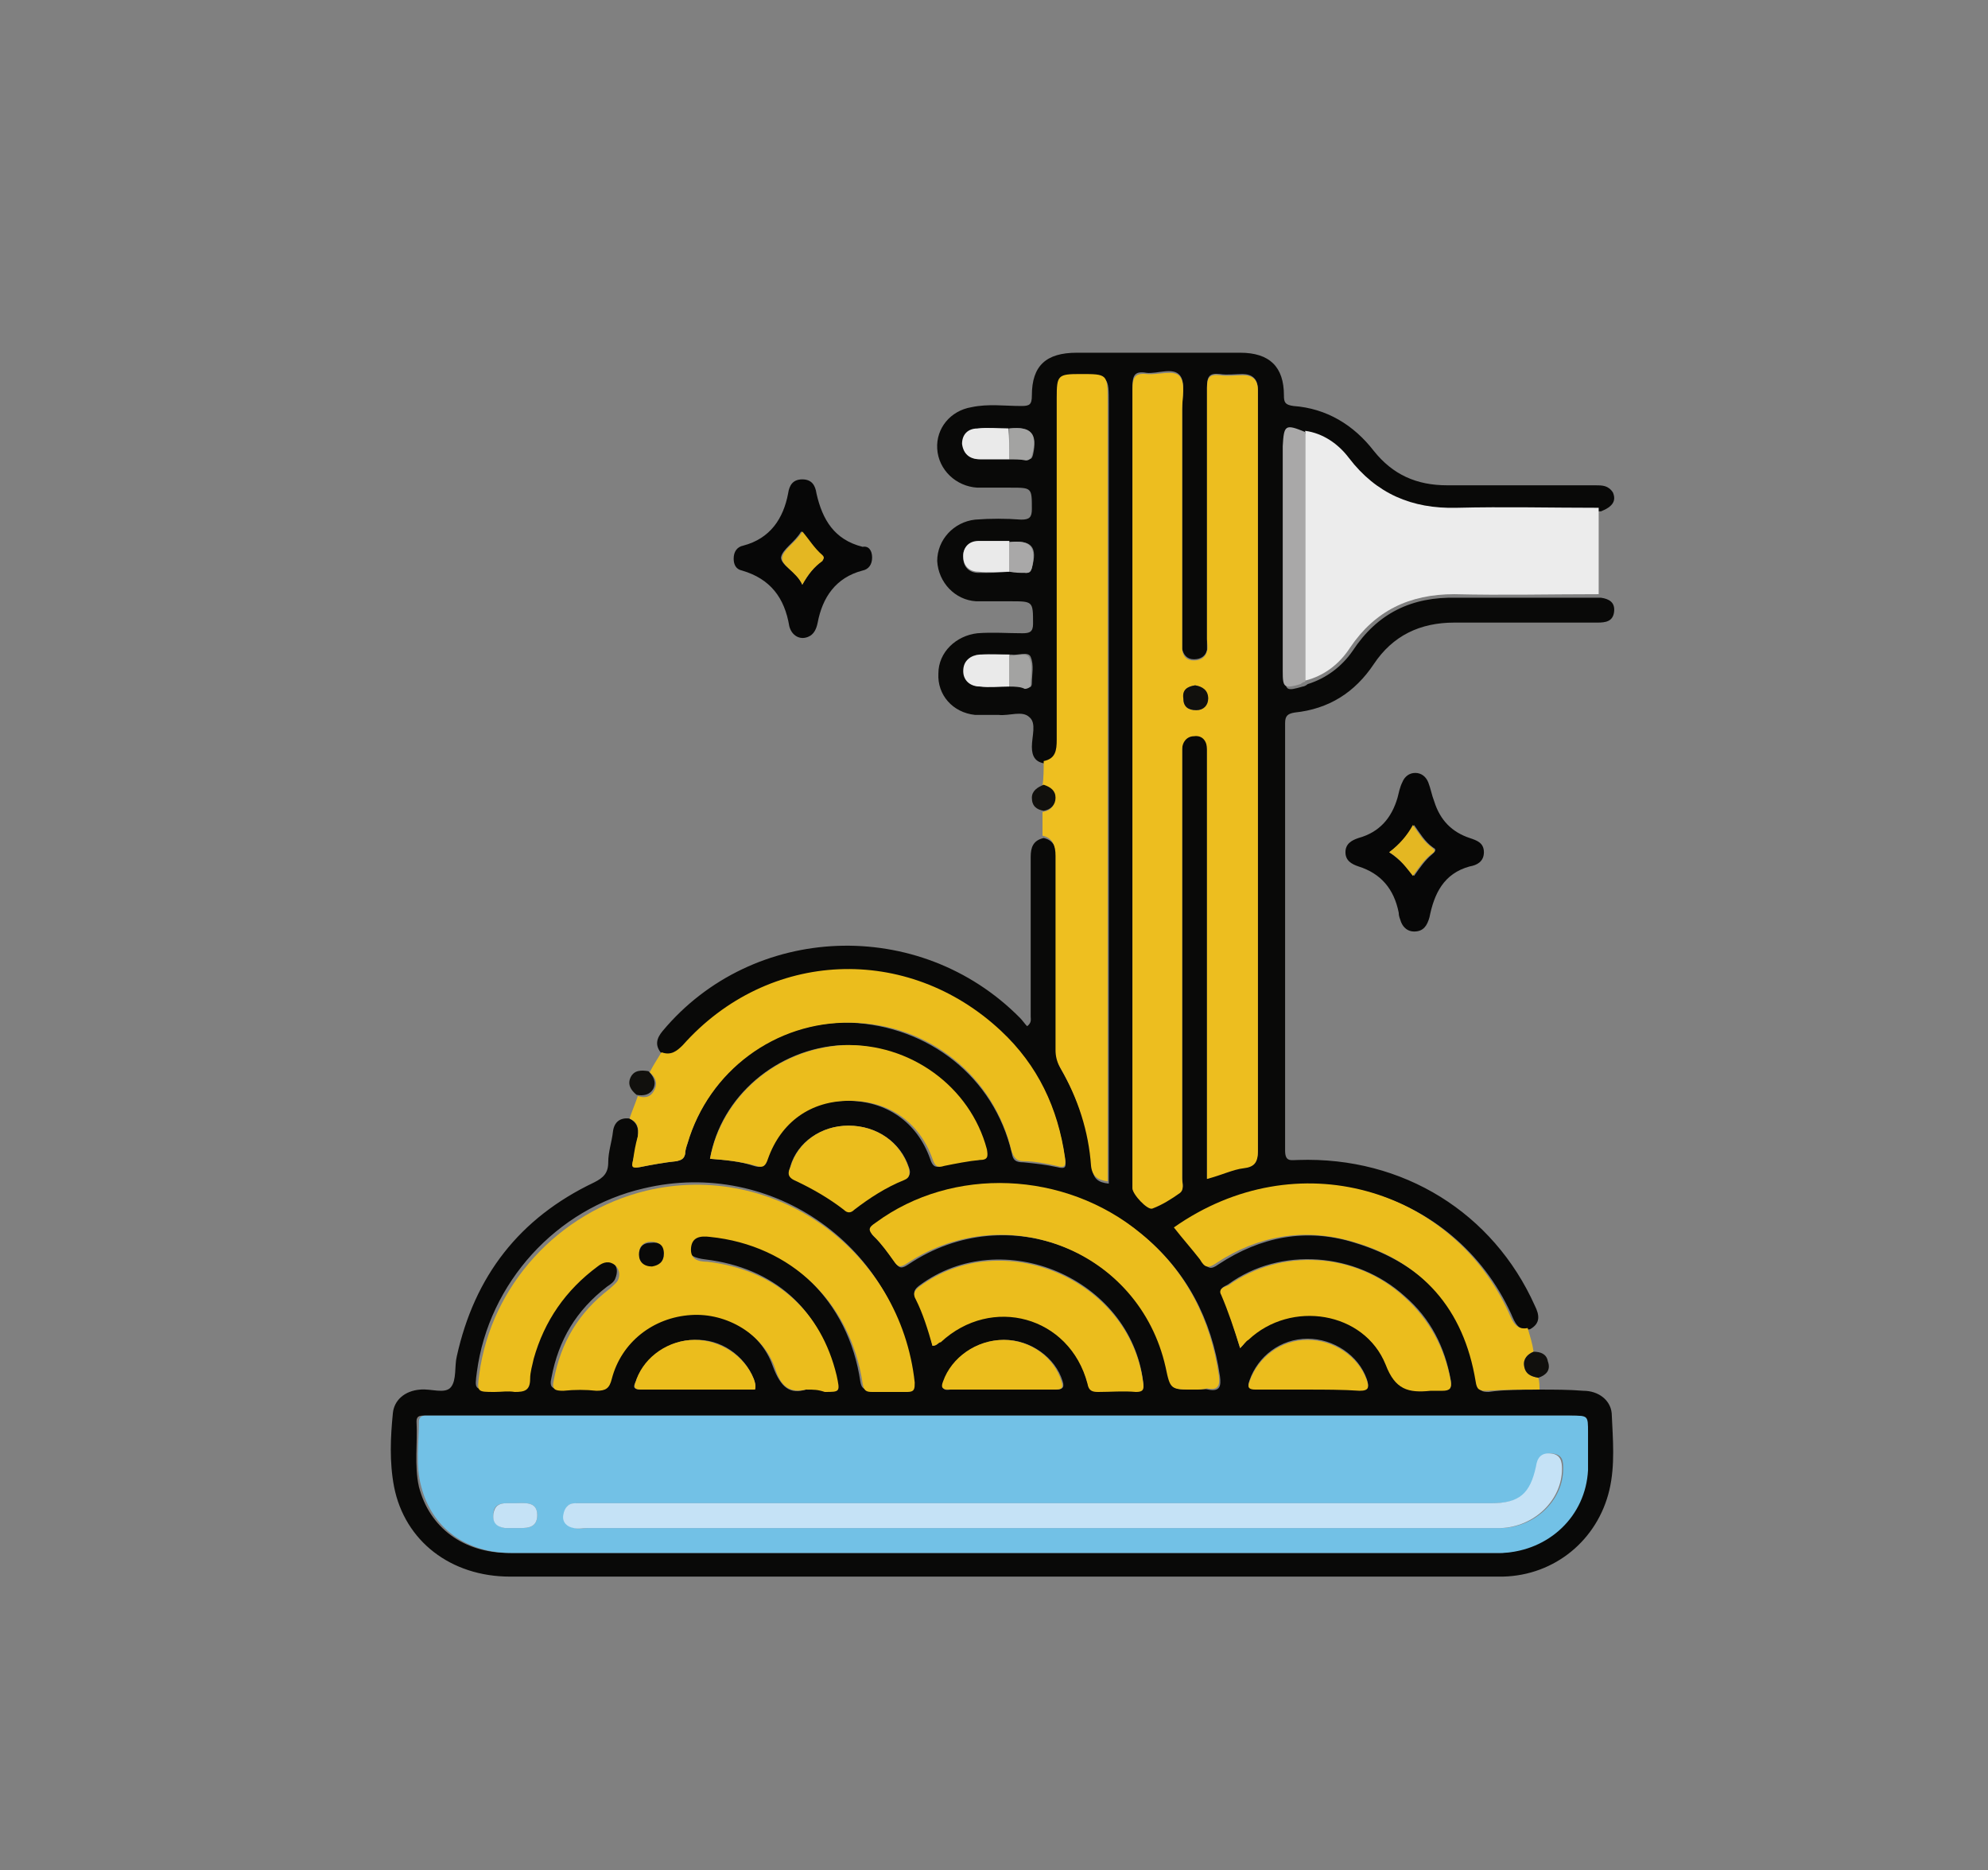 <?xml version="1.0" encoding="UTF-8"?>
<!-- Generator: Adobe Illustrator 25.4.1, SVG Export Plug-In . SVG Version: 6.00 Build 0)  -->
<svg version="1.1" id="Layer_1" xmlns="http://www.w3.org/2000/svg" xmlns:xlink="http://www.w3.org/1999/xlink" x="0px" y="0px" viewBox="0 0 168 158" style="enable-background:new 0 0 168 158;" xml:space="preserve">
<rect x="0" y="0" width="168" height="158" fill="#808080" stroke="none"/>
<style type="text/css">
	.st0{fill:#090908;}
	.st1{fill:#EEBF20;}
	.st2{fill:#ECECEC;}
	.st3{fill:#EBBD1D;}
	.st4{fill:#070707;}
	.st5{fill:#11100D;}
	.st6{fill:#72C1E6;}
	.st7{fill:#EDBE1F;}
	.st8{fill:#A9A8A8;}
	.st9{fill:#EAEAEA;}
	.st10{fill:#A3A3A2;}
	.st11{fill:#E4B722;}
	.st12{fill:#C5E2F6;}
</style>
<g>
	<path class="st0" d="M130.1,117.4c1.2,0,2.5,0,3.7,0.1c1.3,0,2.3,0.8,2.4,1.9c0.1,2.2,0.3,4.4-0.2,6.5c-1,4.2-4.6,7.2-9,7.3   c-0.2,0-0.5,0-0.7,0c-27.7,0-55.5,0-83.2,0c-5,0-8.9-3-9.8-7.6c-0.4-2.1-0.3-4.2-0.1-6.2c0.1-1.1,1-1.9,2.3-2   c0.9-0.1,2.1,0.4,2.6-0.2s0.3-1.8,0.5-2.6c1.5-6.8,5.3-11.7,11.6-14.7c0.8-0.4,1.2-0.8,1.2-1.7c0-0.9,0.3-1.7,0.4-2.6   c0.1-0.8,0.6-1.2,1.4-1.1c0.6,0.3,0.8,0.8,0.7,1.5c-0.1,0.7-0.2,1.3-0.4,2c-0.1,0.6,0.1,0.7,0.6,0.6c1-0.2,2.1-0.4,3.1-0.5   c0.4-0.1,0.6-0.2,0.7-0.6c0-0.3,0.1-0.6,0.2-0.9c1.8-6.2,7.5-10.4,13.8-10.2C78.5,86.7,84,91,85.5,97.4c0.1,0.6,0.3,0.8,1,0.8   c1,0.1,1.9,0.2,2.8,0.4c0.8,0.2,0.8,0,0.7-0.7c-0.6-4.2-2.3-7.8-5.4-10.7c-7.9-7.4-19.7-6.9-26.9,1.2c-0.5,0.6-1,0.9-1.8,0.6   c-0.6-0.7-0.4-1.3,0.1-1.9c7.6-9.1,21.7-9.7,30.2-1.1c0.2,0.2,0.4,0.5,0.6,0.7c0.4-0.3,0.3-0.6,0.3-0.8c0-4.5,0-9,0-13.5   c0-0.8,0.2-1.4,1.1-1.6c0.9,0.2,1.1,0.9,1.1,1.7c0,5.5,0,10.9,0,16.4c0,0.5,0.1,1,0.4,1.5c1.5,2.6,2.4,5.3,2.6,8.3   c0.1,0.9,0.5,1.2,1.4,1.3c0-0.4,0-0.8,0-1.2c0-21.6,0-43.1,0-64.7c0-2.3,0-2.3-2.3-2.3c-1.9,0-2,0.1-2,2c0,9.6,0,19.3,0,28.9   c0,0.8,0,1.6-1.1,1.8c-0.8-0.1-1.1-0.6-1.1-1.4c0-0.9,0.4-2-0.2-2.5c-0.6-0.6-1.7-0.1-2.6-0.2c-0.7,0-1.4,0-2,0   c-1.9-0.2-3.2-1.7-3.1-3.5c0-1.8,1.5-3.2,3.3-3.4c1.3-0.1,2.5,0,3.8,0c0.6,0,0.9-0.1,0.9-0.8c0-1.9,0-1.9-1.9-1.9c-1,0-1.9,0-2.9,0   c-1.8-0.1-3.2-1.6-3.3-3.4c0-1.8,1.4-3.3,3.2-3.5c1.3-0.1,2.6-0.1,3.9,0c0.7,0,0.9-0.2,0.9-0.9c0-1.8,0-1.8-1.8-1.8   c-0.9,0-1.8,0-2.8,0c-1.8-0.1-3.3-1.5-3.4-3.3c-0.1-1.7,1.1-3.2,2.9-3.5c1.4-0.3,2.8-0.1,4.2-0.1c0.7,0,0.9-0.1,0.9-0.9   c0-2.5,1.2-3.6,3.8-3.6c4.6,0,9.2,0,13.8,0c2.5,0,3.7,1.2,3.7,3.6c0,0.6,0.1,0.8,0.8,0.9c2.8,0.2,5.1,1.6,6.8,3.8   c1.6,2,3.6,2.9,6.2,2.9c4.2,0,8.3,0,12.5,0c0.6,0,1.1,0,1.5,0.6c0.3,0.7,0,1.2-1,1.6c-4,0-8-0.1-12,0c-3.8,0.1-6.8-1.1-9.1-4.2   c-0.9-1.2-2.1-2-3.7-2.3c-1.8-0.6-1.9-0.6-1.9,1.2c0,6.3,0,12.7,0,19c0,1.5,0.1,1.5,1.5,1.1c0.1,0,0.3-0.1,0.4-0.2   c1.6-0.5,2.9-1.5,3.8-2.8c2.1-3.2,5-4.6,8.8-4.5c4.1,0,8.1,0,12.2,0c0.7,0.1,1.2,0.4,1.1,1.2s-0.7,0.9-1.4,0.9c-4,0-8,0-12.1,0   c-2.9,0-5.2,1.1-6.8,3.5c-1.6,2.4-3.8,3.8-6.7,4.1c-0.6,0.1-0.8,0.3-0.8,0.9c0,12,0,24.1,0,36.1c0,1,0.5,0.8,1.1,0.8   c8.9-0.3,16.5,4.5,20,12.3c0.4,0.8,0.5,1.5-0.4,2c-1,0.2-1.3-0.6-1.6-1.3c-4.8-10.5-17.9-14.5-28.3-7.2c0.7,0.9,1.5,1.7,2.2,2.7   c0.5,0.7,0.7,0.8,1.4,0.3c3.5-2.3,7.4-3.1,11.5-1.8c5.9,1.8,9.4,5.7,10.4,11.8c0.1,0.7,0.3,0.8,0.9,0.8   C127.1,117.4,128.6,117.4,130.1,117.4z M85.3,48.3c0.5,0,0.9,0,1.4,0.1c0.3,0,0.4-0.1,0.5-0.4c0.5-1.8,0-2.4-1.9-2.2   c-0.9,0-1.8-0.1-2.6,0c-0.8,0-1.4,0.5-1.3,1.3c0,0.8,0.5,1.3,1.3,1.3C83.6,48.4,84.4,48.4,85.3,48.3z M85.3,58c0.5,0,0.9,0,1.4,0.1   c0.3,0,0.5,0,0.5-0.4c0-0.7,0.2-1.5-0.1-2.2c-0.2-0.5-1.1-0.1-1.6-0.2h-0.1c-0.9,0-1.7-0.1-2.5,0c-0.9,0-1.4,0.5-1.4,1.4   c0,0.8,0.6,1.3,1.4,1.3C83.6,58.1,84.4,58,85.3,58z M85.3,36.2c-0.9,0-1.8-0.1-2.6,0c-0.8,0.1-1.4,0.5-1.3,1.3   c0,0.9,0.6,1.3,1.5,1.3c0.8,0,1.7,0,2.5,0c0.5,0,0.9,0,1.4,0c0.3,0,0.4,0,0.5-0.4C87.7,36.6,87.1,36,85.3,36.2z M84.8,119.6   c-16.1,0-32.1,0-48.2,0c-0.3,0-0.6,0-0.9,0c-0.4,0-0.5,0.2-0.5,0.5c0.1,1.8-0.2,3.7,0.2,5.5c0.9,3.5,3.8,5.6,7.6,5.6   c27.8,0,55.5,0,83.2,0c0.2,0,0.4,0,0.6,0c3.9-0.2,6.9-3.1,7.2-7c0.1-1.1,0-2.1,0-3.2c0-1.4,0-1.4-1.4-1.4   C116.8,119.6,100.8,119.6,84.8,119.6z M102,99.6c1.1-0.4,2.1-0.8,3.1-1c0.9-0.2,1.2-0.5,1.2-1.4c0-21.2,0-42.4,0-63.7   c0-0.2,0-0.4,0-0.6c0-0.9-0.5-1.3-1.3-1.3c-0.6,0-1.3,0.1-1.9,0c-0.9-0.1-1.1,0.2-1.1,1.1c0,7.1,0,14.1,0,21.2c0,0.3,0,0.7,0,1   c-0.1,0.5-0.5,0.8-1.1,0.8s-0.9-0.4-1-0.9c0-0.3,0-0.6,0-1c0-6.4,0-12.8,0-19.3c0-1,0.3-2.2-0.2-2.8c-0.6-0.7-1.9-0.1-2.8-0.2   c-1.1-0.2-1.2,0.3-1.2,1.3c0,21.7,0,43.4,0,65.1c0,0.8,0,1.6,0,2.4c0,0.5,1.3,1.9,1.7,1.7c0.8-0.3,1.5-0.8,2.3-1.3   c0.4-0.3,0.2-0.8,0.2-1.2c0-11.8,0-23.7,0-35.5c0-0.3,0-0.6,0-0.8c0-0.7,0.4-1.1,1-1.2c0.7,0,1.1,0.4,1.1,1.1c0,0.3,0,0.6,0,0.8   c0,11.4,0,22.8,0,34.2C102,98.8,102,99.1,102,99.6z M68.1,117.4c0.7,0,1,0,1.4,0c1.3,0,1.3,0,1-1.4c-1.2-5.4-5.1-8.9-10.9-9.6   c-0.8-0.1-1.6-0.3-1.4-1.2c0.1-0.9,0.9-1,1.6-0.9c6.9,0.7,11.9,5.6,12.9,12.4c0.1,0.6,0.3,0.7,0.8,0.7c1,0,2,0,3,0   c0.6,0,0.7-0.2,0.6-0.8c-1.1-11.2-11.8-18.8-22.7-16.2c-7.4,1.7-13.1,8-14.1,15.5c-0.2,1.5-0.2,1.5,1.3,1.5c0.6,0,1.1,0,1.7,0   c0.8,0.1,1.3-0.1,1.3-1.1c0-0.6,0.2-1.1,0.3-1.7c0.9-3.2,2.7-5.8,5.4-7.8c0.5-0.4,1-0.5,1.5-0.1c0.4,0.3,0.4,0.8,0.2,1.3   c-0.1,0.3-0.4,0.5-0.7,0.7c-2.6,2-4.1,4.5-4.7,7.7c-0.2,0.8,0.1,1,0.8,0.9c0.9-0.1,1.8-0.1,2.8,0c0.8,0.1,1.1-0.2,1.3-1   c0.8-3,3.6-5.2,6.7-5.4c3-0.2,6.1,1.6,7.1,4.5C66,117.3,66.8,117.8,68.1,117.4z M100.9,117.4c0.4,0,0.8-0.1,1.2,0   c1,0.2,1.1-0.3,1-1.1c-0.7-4.8-2.8-8.9-6.6-12c-6.4-5.3-15.9-5.7-22.4-0.9c-0.6,0.4-0.7,0.7-0.1,1.2c0.6,0.6,1.1,1.3,1.6,2   c0.4,0.6,0.6,0.6,1.2,0.2c8.4-5.6,19.6-1.1,21.8,8.8C99,117.4,99,117.4,100.9,117.4z M60,97.9c1.3,0.1,2.5,0.2,3.7,0.6   c0.6,0.2,0.8,0,1-0.6c1.1-3.1,3.6-4.9,6.9-4.9s5.9,1.8,7,4.9c0.2,0.6,0.4,0.8,1,0.6c1-0.2,2-0.5,3-0.5c0.8-0.1,0.8-0.3,0.6-0.9   c-1.3-5.2-6.5-9-12.1-8.8C65.7,88.6,60.9,92.6,60,97.9z M104.8,113.9c0.3-0.3,0.5-0.6,0.7-0.8c3.5-3.4,9.7-2.4,11.6,2.1   c0.9,2.1,1.9,2.5,3.8,2.2c0.3,0,0.6,0,1,0c0.6,0.1,0.8-0.1,0.7-0.8c-0.5-2.8-1.7-5.2-3.9-7.1c-4.1-3.7-10.5-4.2-14.9-1   c-0.3,0.2-0.8,0.3-0.6,0.8C103.9,110.8,104.3,112.3,104.8,113.9z M78.8,113.7c0.4,0,0.5-0.3,0.7-0.4c4.2-4,10.9-2.1,12.4,3.5   c0.2,0.6,0.4,0.7,0.9,0.7c1.1,0,2.1,0,3.2,0c0.6,0,0.7-0.2,0.6-0.8c-1.1-8.7-11.9-13.3-18.9-8.1c-0.4,0.3-0.6,0.6-0.3,1.1   C78.1,111,78.5,112.3,78.8,113.7z M71.7,95.1c-2.3,0-4.3,1.4-4.9,3.4c-0.1,0.4-0.3,0.8,0.3,1.1c1.5,0.6,2.9,1.5,4.2,2.5   c0.3,0.3,0.6,0.3,0.9,0c1.3-1,2.7-1.8,4.2-2.5c0.5-0.2,0.6-0.5,0.4-1C76.1,96.5,74.1,95.1,71.7,95.1z M84.7,117.4c1.5,0,3,0,4.5,0   c0.5,0,0.8-0.1,0.6-0.7c-0.6-2-2.7-3.5-4.9-3.5c-2.3,0-4.4,1.4-5.1,3.5c-0.2,0.6-0.1,0.8,0.5,0.7C81.7,117.4,83.2,117.4,84.7,117.4   z M110.4,117.4c1.5,0,3,0,4.5,0c0.8,0,0.8-0.3,0.6-0.9c-0.7-2-2.8-3.4-5-3.4c-2.3,0-4.2,1.5-4.9,3.5c-0.2,0.6-0.1,0.7,0.5,0.7   C107.5,117.4,109,117.4,110.4,117.4z M63.8,117.4c0.1-0.4,0-0.6-0.1-0.9c-0.8-2-2.8-3.4-5-3.3c-2.1,0-4.1,1.4-4.9,3.3   c-0.1,0.4-0.6,0.9,0.4,0.9C57.4,117.4,60.6,117.4,63.8,117.4z"/>
	<path class="st1" d="M88.2,64.3c1-0.2,1.1-0.9,1.1-1.8c0-9.6,0-19.3,0-28.9c0-1.9,0.1-2,2-2c2.3,0,2.3,0,2.3,2.3   c0,21.6,0,43.1,0,64.7c0,0.4,0,0.8,0,1.2c-0.8-0.1-1.3-0.4-1.4-1.3c-0.2-2.9-1.1-5.7-2.6-8.3c-0.3-0.5-0.4-1-0.4-1.5   c0-5.5,0-10.9,0-16.4c0-0.8-0.2-1.5-1.1-1.7c0-0.7,0-1.4,0-2c0.6-0.1,1-0.4,1-1.1s-0.5-0.9-1-1.1C88.2,65.7,88.2,65,88.2,64.3z"/>
	<path class="st2" d="M135.1,50.2c-4.1,0-8.1,0.1-12.2,0c-3.8,0-6.7,1.4-8.8,4.5c-0.9,1.4-2.2,2.4-3.8,2.8c0-7,0-14.1,0-21.1   c1.5,0.2,2.8,1.1,3.7,2.3c2.3,3,5.3,4.3,9.1,4.2c4-0.1,8,0,12,0C135.1,45.4,135.1,47.8,135.1,50.2z"/>
	<path class="st3" d="M55.9,88.9c0.8,0.3,1.3-0.1,1.8-0.6c7.2-8.1,19-8.6,26.9-1.2c3.1,2.9,4.8,6.5,5.4,10.7c0.1,0.7,0,0.9-0.7,0.7   c-0.9-0.2-1.9-0.4-2.8-0.4c-0.6,0-0.8-0.3-1-0.8c-1.5-6.4-7-10.8-13.6-10.9c-6.4-0.1-12,4.1-13.8,10.2c-0.1,0.3-0.2,0.6-0.2,0.9   c-0.1,0.4-0.3,0.5-0.7,0.6c-1,0.1-2.1,0.3-3.1,0.5c-0.6,0.1-0.8,0.1-0.6-0.6c0.1-0.7,0.2-1.3,0.4-2c0.1-0.7,0-1.2-0.7-1.5   c0.2-0.6,0.5-1.3,0.7-1.9c0.6,0.2,1.1,0.1,1.4-0.5s0.1-1.1-0.4-1.5C55.2,90,55.6,89.4,55.9,88.9z"/>
	<path class="st3" d="M130.1,117.4c-1.5,0-3,0-4.5,0.1c-0.6,0-0.8-0.1-0.9-0.8c-1-6.1-4.5-10.1-10.4-11.8c-4.1-1.2-8-0.5-11.5,1.8   c-0.7,0.5-1,0.4-1.4-0.3c-0.7-0.9-1.5-1.8-2.2-2.7c10.4-7.3,23.5-3.3,28.3,7.2c0.3,0.7,0.6,1.5,1.6,1.3c0.2,0.7,0.4,1.3,0.5,2   c-0.5,0.2-0.9,0.6-0.8,1.2c0.1,0.7,0.6,0.9,1.2,1C130.1,116.7,130.1,117.1,130.1,117.4z"/>
	<path class="st4" d="M73.7,47.1c0,0.6-0.3,1-0.8,1.1c-2.3,0.6-3.4,2.3-3.8,4.4c-0.1,0.5-0.3,1-0.8,1.2c-0.7,0.3-1.4-0.1-1.6-0.9   c-0.4-2.4-1.6-4-4-4.7c-0.5-0.1-0.7-0.5-0.7-1c0-0.6,0.3-1,0.8-1.1c2.3-0.6,3.4-2.3,3.8-4.4c0.1-0.7,0.4-1.2,1.2-1.2   s1.1,0.5,1.2,1.2c0.5,2.2,1.5,3.9,3.9,4.5C73.4,46.1,73.7,46.5,73.7,47.1z M67.8,49.4c0.5-0.9,1-1.5,1.6-2c0.2-0.2,0.3-0.3,0-0.5   c-0.7-0.5-1.1-1.3-1.7-2c-0.5,0.9-1.6,1.5-1.7,2.2C66,47.8,67.4,48.3,67.8,49.4z"/>
	<path class="st4" d="M119.5,78.7c-0.5,0-0.9-0.3-1.1-0.8c-0.1-0.3-0.2-0.5-0.2-0.8c-0.4-2-1.5-3.3-3.4-3.9   c-0.6-0.2-1.1-0.5-1.1-1.2s0.5-1,1.1-1.2c1.8-0.5,2.8-1.7,3.3-3.4c0.1-0.4,0.2-0.9,0.4-1.3c0.2-0.5,0.6-0.8,1.1-0.8   s0.9,0.3,1.1,0.8s0.3,1.1,0.5,1.6c0.5,1.6,1.5,2.6,3,3.1c0.6,0.2,1.2,0.4,1.2,1.2c0,0.8-0.6,1.1-1.2,1.2c-2.2,0.6-3,2.3-3.4,4.3   C120.6,78.2,120.3,78.7,119.5,78.7z M117.4,72c0.9,0.6,1.5,1.3,2.1,2c0.5-0.7,0.9-1.3,1.5-1.8c0.2-0.2,0.5-0.4,0.1-0.6   c-0.7-0.5-1.1-1.2-1.6-1.9C118.9,70.6,118.3,71.4,117.4,72z"/>
	<path class="st5" d="M130,116.4c-0.6-0.1-1.1-0.3-1.2-1c-0.1-0.6,0.3-1,0.8-1.2c0.6,0,1.1,0.2,1.2,0.8   C131.1,115.8,130.6,116.2,130,116.4z"/>
	<path class="st5" d="M88.2,66.3c0.6,0.2,1,0.5,1,1.1s-0.4,1-1,1.1c-0.6-0.1-1-0.4-1-1.1C87.2,66.8,87.7,66.5,88.2,66.3z"/>
	<path class="st5" d="M54.8,90.5c0.4,0.4,0.7,0.9,0.4,1.5c-0.3,0.5-0.8,0.6-1.4,0.5c-0.5-0.4-0.8-0.9-0.5-1.5   C53.6,90.4,54.2,90.4,54.8,90.5z"/>
	<path class="st6" d="M84.8,119.6c16,0,32,0,48,0c1.4,0,1.4,0,1.4,1.4c0,1.1,0,2.1,0,3.2c-0.2,3.9-3.3,6.8-7.2,7c-0.2,0-0.4,0-0.6,0   c-27.8,0-55.5,0-83.2,0c-3.8,0-6.7-2.1-7.6-5.6c-0.5-1.8-0.2-3.7-0.2-5.5c0-0.3,0.2-0.5,0.5-0.5s0.6,0,0.9,0   C52.7,119.6,68.7,119.6,84.8,119.6z M87.7,127c-12.7,0-25.4,0-38.1,0c-0.3,0-0.6,0-0.9,0c-0.7,0-1,0.4-1,1c-0.1,0.6,0.4,1,0.9,1.1   c0.3,0.1,0.7,0,1.1,0c25.5,0,51,0,76.5,0c0.2,0,0.5,0,0.7,0c2.9-0.1,5.2-2.4,5.2-5c0-0.6,0-1.2-0.9-1.3c-0.8-0.1-1.1,0.5-1.3,1.1   c-0.5,2.3-1.4,3.1-3.8,3.1C113.3,127,100.5,127,87.7,127z M43.5,127c-0.2,0-0.5,0-0.7,0c-0.6,0-1.1,0.2-1.1,0.9   c-0.1,0.8,0.4,1.1,1,1.2c0.3,0,0.6,0,0.8,0c0.9,0,1.9,0.1,1.9-1.1C45.4,126.8,44.3,127,43.5,127z"/>
	<path class="st7" d="M102,99.6c0-0.5,0-0.9,0-1.3c0-11.4,0-22.8,0-34.2c0-0.3,0-0.6,0-0.8c0-0.7-0.4-1.2-1.1-1.1   c-0.6,0-1,0.5-1,1.1c0,0.3,0,0.6,0,0.8c0,11.8,0,23.7,0,35.5c0,0.4,0.2,0.9-0.2,1.2c-0.7,0.5-1.5,1-2.3,1.3   c-0.4,0.2-1.7-1.2-1.7-1.7c0-0.8,0-1.6,0-2.4c0-21.7,0-43.4,0-65.1c0-1,0.2-1.4,1.2-1.3c1,0.1,2.3-0.4,2.8,0.2   c0.5,0.6,0.2,1.8,0.2,2.8c0,6.4,0,12.9,0,19.3c0,0.3,0,0.6,0,1c0.1,0.6,0.4,0.9,1,0.9s1-0.3,1.1-0.8c0.1-0.3,0-0.7,0-1   c0-7.1,0-14.1,0-21.2c0-0.9,0.2-1.2,1.1-1.1c0.6,0.1,1.3,0,1.9,0c0.9,0,1.3,0.4,1.3,1.3c0,0.2,0,0.4,0,0.6c0,21.2,0,42.4,0,63.7   c0,0.9-0.3,1.3-1.2,1.4C104.2,98.8,103.2,99.3,102,99.6z M101,57.9c-0.6,0.1-1.1,0.4-1,1.1c0,0.7,0.4,1,1.1,1c0.6,0,1-0.4,1-1   C102,58.3,101.6,58,101,57.9z"/>
	<path class="st3" d="M68.1,117.4c-1.3,0.3-2.1-0.2-2.6-1.8c-1-2.9-4.1-4.7-7.1-4.5c-3.2,0.2-5.9,2.3-6.7,5.4c-0.2,0.8-0.5,1-1.3,1   c-0.9-0.1-1.8-0.1-2.8,0c-0.7,0-1-0.1-0.8-0.9c0.6-3.2,2.1-5.7,4.7-7.7c0.2-0.2,0.5-0.4,0.7-0.7c0.2-0.4,0.2-0.9-0.2-1.3   c-0.5-0.4-1-0.3-1.5,0.1c-2.7,2-4.5,4.6-5.4,7.8c-0.1,0.5-0.3,1.1-0.3,1.7c0,1-0.5,1.1-1.3,1.1c-0.6-0.1-1.1,0-1.7,0   c-1.5,0-1.5,0-1.3-1.5c1-7.5,6.7-13.7,14.1-15.5c10.9-2.6,21.5,5.1,22.7,16.2c0,0.5,0,0.8-0.6,0.8c-1,0-2,0-3,0   c-0.5,0-0.7-0.1-0.8-0.7c-1-6.8-6-11.7-12.9-12.4c-0.8-0.1-1.5,0-1.6,0.9c-0.1,1,0.6,1.2,1.4,1.2c5.8,0.7,9.6,4.2,10.9,9.6   c0.3,1.4,0.3,1.4-1,1.4C69.1,117.4,68.8,117.4,68.1,117.4z M56.1,105.9c-0.1-0.6-0.4-1-1.1-1c-0.6,0-1,0.4-1,1c0,0.7,0.4,1.1,1.1,1   C55.8,106.9,56.1,106.5,56.1,105.9z"/>
	<path class="st3" d="M100.9,117.4c-2,0-2,0-2.4-1.9c-2.2-9.8-13.4-14.3-21.8-8.8c-0.6,0.4-0.8,0.4-1.2-0.2c-0.5-0.7-1-1.4-1.6-2   s-0.5-0.8,0.1-1.2c6.5-4.8,16-4.4,22.4,0.9c3.8,3.1,5.9,7.2,6.6,12c0.1,0.8,0,1.3-1,1.1C101.7,117.4,101.3,117.4,100.9,117.4z"/>
	<path class="st3" d="M60,97.9c1-5.3,5.7-9.3,11.3-9.6c5.6-0.2,10.7,3.5,12.1,8.8c0.1,0.6,0.1,0.9-0.6,0.9c-1,0.1-2,0.3-3,0.5   c-0.6,0.2-0.8,0-1-0.6c-1.1-3.1-3.7-4.9-7-4.9s-5.8,1.8-6.9,4.9c-0.2,0.6-0.4,0.8-1,0.6C62.5,98.1,61.2,98,60,97.9z"/>
	<path class="st3" d="M104.8,113.9c-0.5-1.6-1-3.1-1.6-4.5c-0.3-0.5,0.3-0.7,0.6-0.8c4.5-3.2,10.8-2.8,14.9,1   c2.1,1.9,3.4,4.3,3.9,7.1c0.1,0.6-0.1,0.8-0.7,0.8c-0.3,0-0.6,0-1,0c-1.9,0.2-3-0.1-3.8-2.2c-1.8-4.5-8-5.5-11.6-2.1   C105.3,113.3,105.1,113.6,104.8,113.9z"/>
	<path class="st3" d="M78.8,113.7c-0.4-1.4-0.8-2.7-1.4-3.9c-0.3-0.5-0.1-0.8,0.3-1.1c7-5.2,17.8-0.6,18.9,8.1   c0.1,0.6,0,0.8-0.6,0.8c-1.1-0.1-2.1,0-3.2,0c-0.5,0-0.8-0.1-0.9-0.7c-1.5-5.7-8.1-7.5-12.4-3.5C79.3,113.4,79.2,113.7,78.8,113.7z   "/>
	<path class="st3" d="M71.7,95.1c2.4,0,4.4,1.4,5.1,3.6c0.1,0.5,0.1,0.8-0.4,1c-1.5,0.6-2.9,1.5-4.2,2.5c-0.3,0.3-0.6,0.3-0.9,0   c-1.3-1-2.7-1.8-4.2-2.5c-0.6-0.3-0.5-0.7-0.3-1.1C67.4,96.5,69.4,95.1,71.7,95.1z"/>
	<path class="st8" d="M110.3,36.5c0,7,0,14.1,0,21.1c-0.1,0-0.3,0.1-0.4,0.2c-1.4,0.4-1.5,0.3-1.5-1.1c0-6.3,0-12.7,0-19   C108.5,35.9,108.6,35.8,110.3,36.5z"/>
	<path class="st3" d="M84.7,117.4c-1.5,0-3,0-4.5,0c-0.6,0-0.7-0.2-0.5-0.7c0.7-2,2.8-3.5,5.1-3.5c2.3,0,4.3,1.5,4.9,3.5   c0.2,0.6,0,0.7-0.6,0.7C87.6,117.4,86.1,117.4,84.7,117.4z"/>
	<path class="st3" d="M110.4,117.4c-1.4,0-2.9,0-4.3,0c-0.6,0-0.7-0.2-0.5-0.7c0.7-2,2.6-3.5,4.9-3.5c2.2,0,4.3,1.4,5,3.4   c0.2,0.6,0.2,0.9-0.6,0.9C113.5,117.4,111.9,117.4,110.4,117.4z"/>
	<path class="st3" d="M63.8,117.4c-3.2,0-6.4,0-9.6,0c-0.9,0-0.5-0.5-0.4-0.9c0.7-1.9,2.7-3.3,4.9-3.3c2.1,0,4.2,1.3,5,3.3   C63.8,116.8,63.9,117.1,63.8,117.4z"/>
	<path class="st9" d="M85.3,38.8c-0.8,0-1.7,0-2.5,0c-0.9,0-1.4-0.5-1.5-1.3c0-0.8,0.5-1.3,1.3-1.3c0.9-0.1,1.7,0,2.6,0   C85.3,37,85.3,37.9,85.3,38.8z"/>
	<path class="st9" d="M85.3,58c-0.9,0-1.7,0.1-2.5,0c-0.8,0-1.4-0.5-1.4-1.3c0-0.9,0.6-1.3,1.4-1.4c0.8,0,1.7,0,2.5,0   C85.3,56.2,85.3,57.1,85.3,58z"/>
	<path class="st9" d="M85.3,48.3c-0.9,0-1.8,0.1-2.6,0c-0.8,0-1.3-0.5-1.3-1.3s0.5-1.3,1.3-1.3c0.9,0,1.8,0,2.6,0   C85.3,46.7,85.3,47.5,85.3,48.3z"/>
	<path class="st10" d="M85.3,38.8c0-0.9,0-1.7,0-2.6c1.9-0.2,2.4,0.5,1.9,2.3c-0.1,0.3-0.3,0.4-0.5,0.4   C86.2,38.8,85.7,38.8,85.3,38.8z"/>
	<path class="st10" d="M85.3,58c0-0.9,0-1.7,0-2.6h0.1c0.6,0,1.4-0.3,1.6,0.2c0.3,0.6,0.1,1.4,0.1,2.2c0,0.3-0.3,0.4-0.5,0.4   C86.2,58,85.7,58,85.3,58z"/>
	<path class="st8" d="M85.3,48.3c0-0.8,0-1.7,0-2.5c1.8-0.2,2.3,0.4,1.9,2.2c-0.1,0.3-0.2,0.4-0.5,0.4   C86.2,48.4,85.8,48.4,85.3,48.3z"/>
	<path class="st11" d="M67.8,49.4c-0.5-1.1-1.8-1.6-1.7-2.3c0.1-0.7,1.2-1.3,1.7-2.2c0.6,0.7,1,1.4,1.7,2c0.2,0.2,0.1,0.3,0,0.5   C68.8,47.9,68.3,48.5,67.8,49.4z"/>
	<path class="st11" d="M117.4,72c0.9-0.7,1.5-1.4,2-2.3c0.5,0.7,0.9,1.4,1.6,1.9c0.4,0.3,0.2,0.4-0.1,0.6c-0.6,0.5-1,1.1-1.5,1.8   C118.9,73.4,118.4,72.6,117.4,72z"/>
	<path class="st12" d="M87.7,127c12.8,0,25.6,0,38.3,0c2.4,0,3.3-0.8,3.8-3.1c0.1-0.7,0.4-1.2,1.3-1.1c0.8,0.1,0.9,0.7,0.9,1.3   c0,2.6-2.3,4.9-5.2,5c-0.2,0-0.5,0-0.7,0c-25.5,0-51,0-76.5,0c-0.4,0-0.7,0.1-1.1,0c-0.6-0.1-1-0.5-0.9-1.1c0.1-0.6,0.4-1,1-1   c0.3,0,0.6,0,0.9,0C62.3,127,75,127,87.7,127z"/>
	<path class="st12" d="M43.5,127c0.8,0,1.9-0.2,1.9,1c0,1.2-1,1.1-1.9,1.1c-0.3,0-0.6,0-0.8,0c-0.7-0.1-1.1-0.4-1-1.2   c0.1-0.7,0.5-0.9,1.1-0.9C43,127,43.3,127,43.5,127z"/>
	<path class="st5" d="M101,57.9c0.6,0.1,1.1,0.4,1.1,1.1c0,0.6-0.4,1-1,1c-0.7,0-1.1-0.3-1.1-1C99.9,58.3,100.3,58,101,57.9z"/>
	<path class="st0" d="M56.1,105.9c0,0.7-0.4,1-1,1.1c-0.7,0-1.1-0.4-1.1-1s0.3-1,1-1C55.7,104.9,56.1,105.2,56.1,105.9z"/>
</g>
</svg>